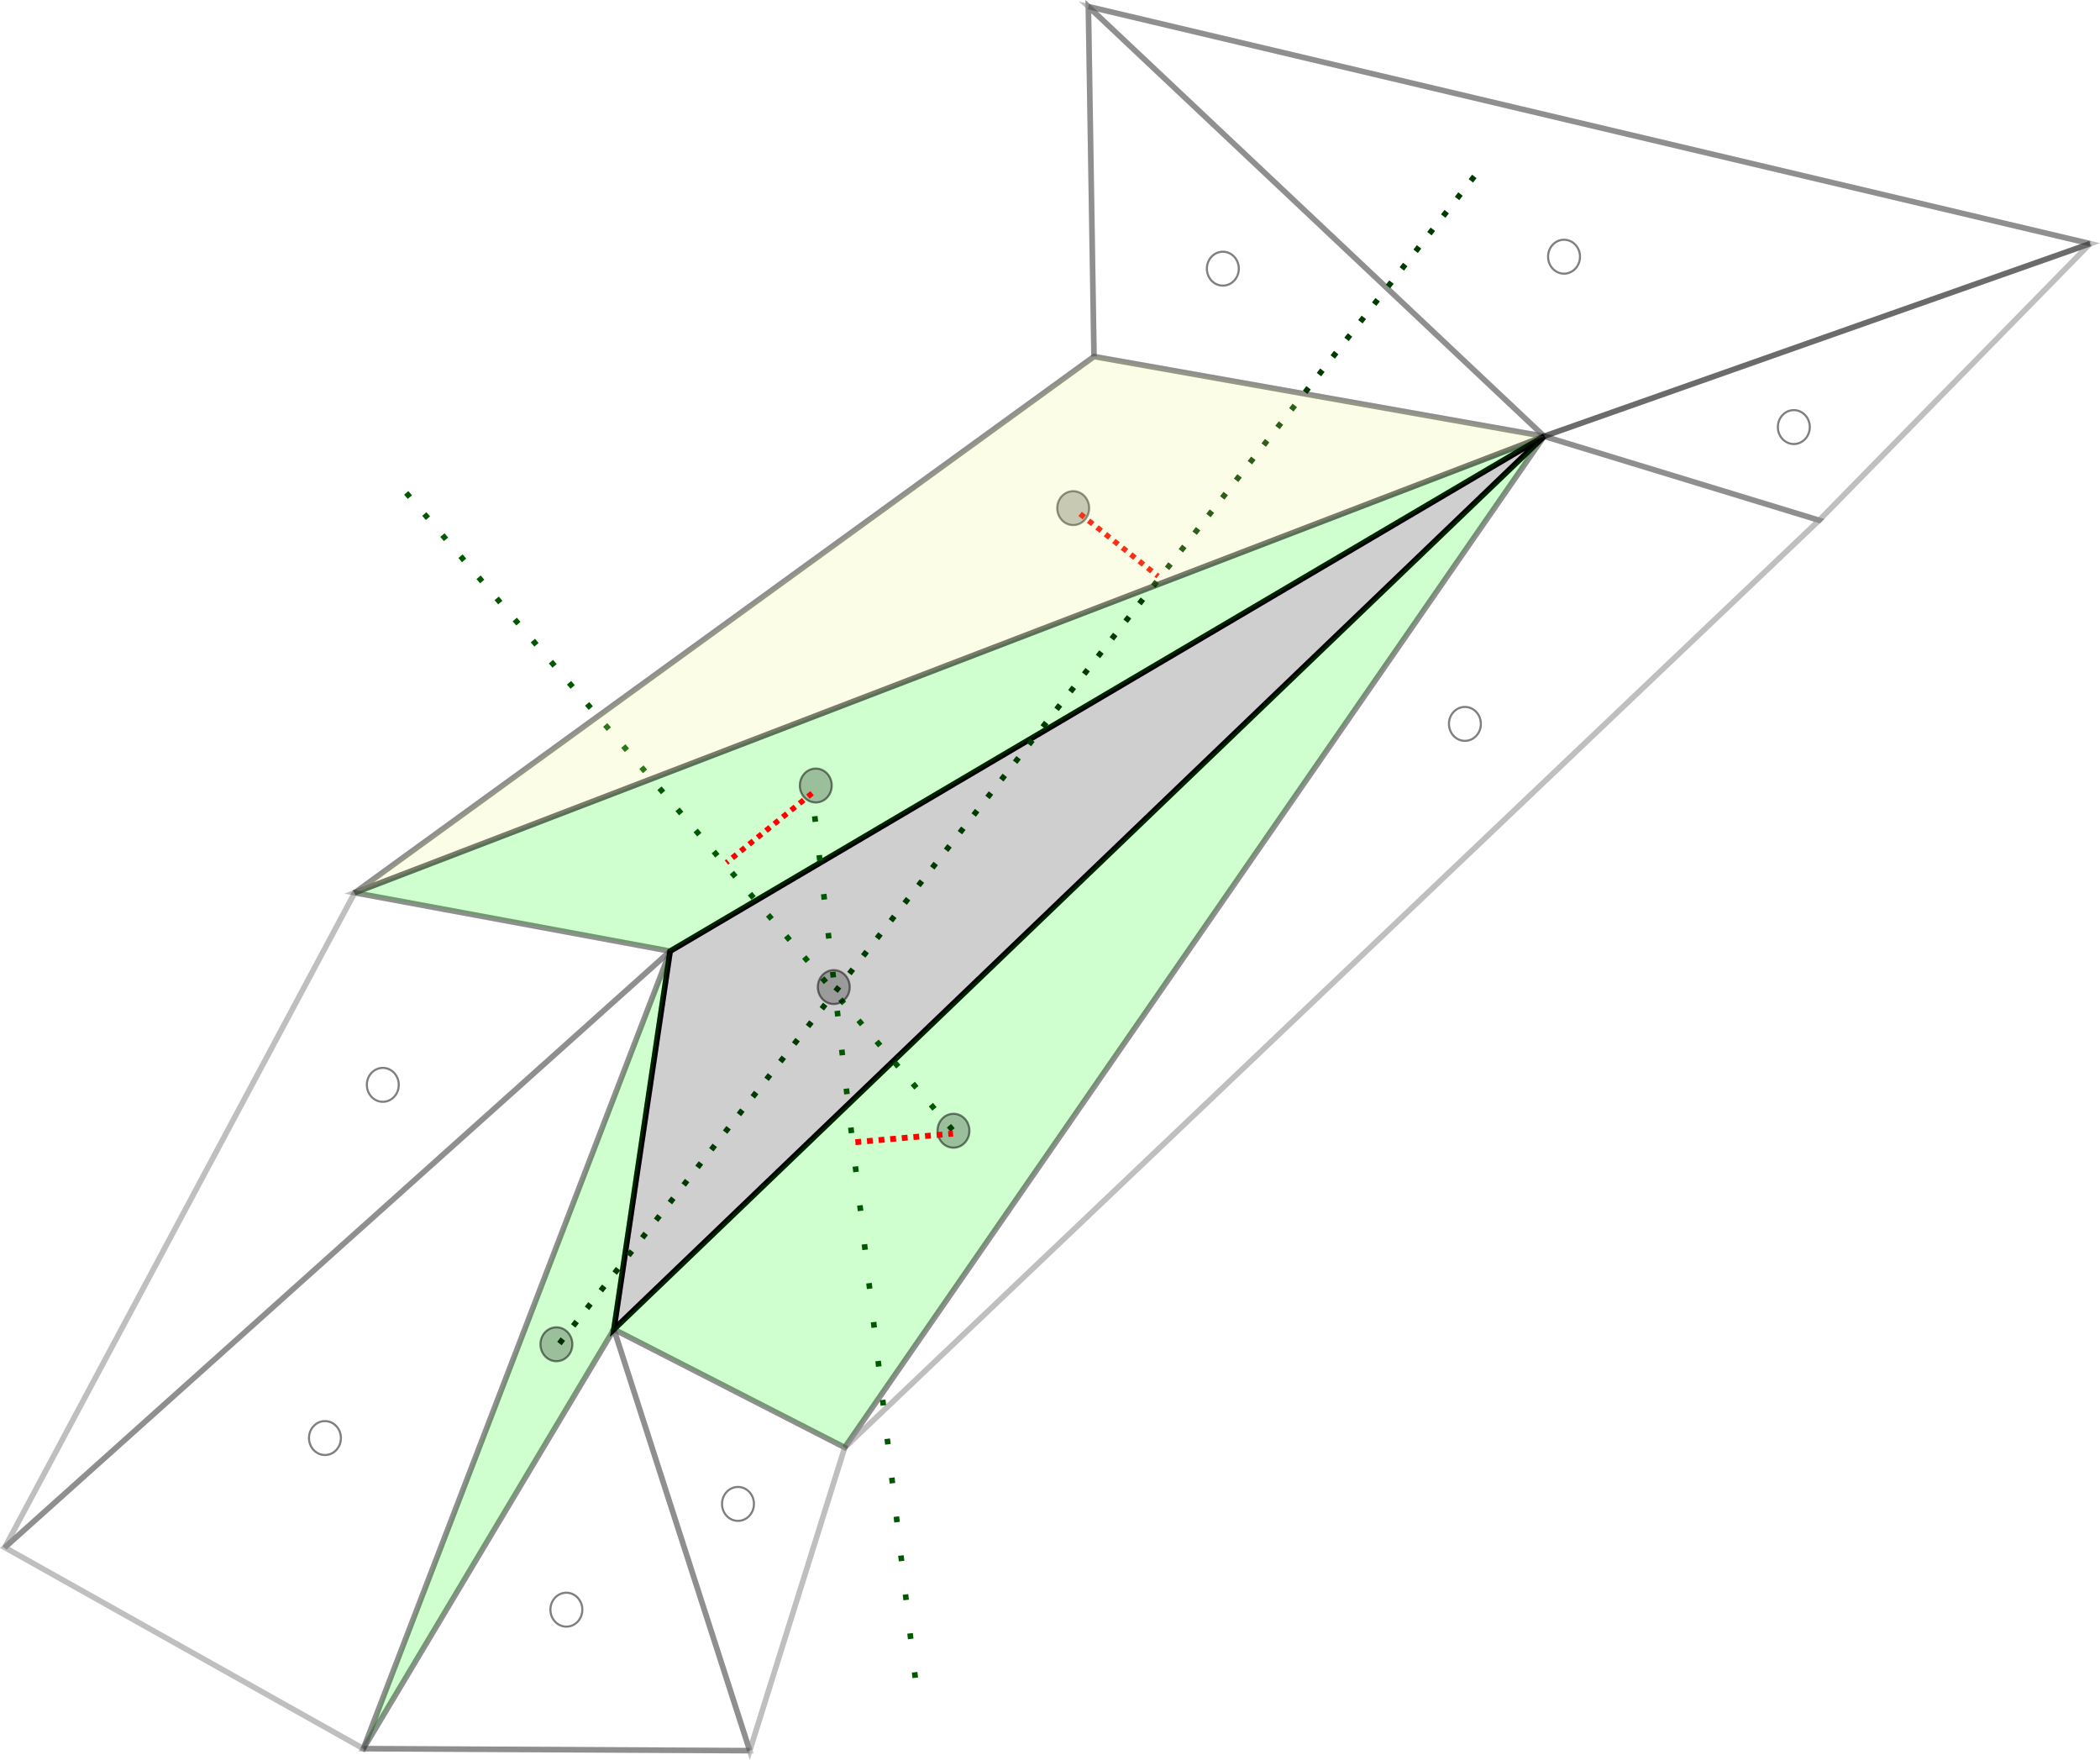 <?xml version="1.0" encoding="UTF-8" standalone="no"?>
<!-- Created with Inkscape (http://www.inkscape.org/) -->

<svg
   xmlns:dc="http://purl.org/dc/elements/1.1/"
   xmlns:cc="http://creativecommons.org/ns#"
   xmlns:rdf="http://www.w3.org/1999/02/22-rdf-syntax-ns#"
   xmlns:svg="http://www.w3.org/2000/svg"
   xmlns="http://www.w3.org/2000/svg"
   xmlns:sodipodi="http://sodipodi.sourceforge.net/DTD/sodipodi-0.dtd"
   xmlns:inkscape="http://www.inkscape.org/namespaces/inkscape"
   width="99.451mm"
   height="83.334mm"
   viewBox="0 0 99.451 83.334"
   version="1.1"
   id="svg8"
   sodipodi:docname="neighbor_ext_min3.svg"
   inkscape:version="0.92.4 5da689c313, 2019-01-14">
  <defs
     id="defs2" />
  <sodipodi:namedview
     id="base"
     pagecolor="#ffffff"
     bordercolor="#666666"
     borderopacity="1.0"
     inkscape:pageopacity="0.0"
     inkscape:pageshadow="2"
     inkscape:zoom="2.8"
     inkscape:cx="185.05016"
     inkscape:cy="217.43497"
     inkscape:document-units="mm"
     inkscape:current-layer="layer1"
     showgrid="false"
     inkscape:window-width="1608"
     inkscape:window-height="1015"
     inkscape:window-x="144"
     inkscape:window-y="0"
     inkscape:window-maximized="0" />
  <g
     inkscape:label="Calque 1"
     inkscape:groupmode="layer"
     id="layer1"
     transform="translate(-29.307,-146.884)">
    <path
       style="fill:#000000;fill-opacity:0.19;stroke:#000000;stroke-width:0.265px;stroke-linecap:butt;stroke-linejoin:miter;stroke-opacity:1"
       d="M 61.043,191.923 102.432,167.543 58.38,209.829 Z"
       id="path3721"
       inkscape:connector-curvature="0"
       sodipodi:nodetypes="cccc" />
    <path
       style="fill:none;stroke:#000000;stroke-width:0.265px;stroke-linecap:butt;stroke-linejoin:miter;stroke-opacity:0.251"
       d="m 81.116,163.766 -0.267,-16.571 21.583,20.348"
       id="path3749"
       inkscape:connector-curvature="0" />
    <path
       style="fill:none;stroke:#000000;stroke-width:0.265;stroke-linecap:butt;stroke-linejoin:miter;stroke-miterlimit:4;stroke-dasharray:none;stroke-opacity:0.25"
       d="m 80.849,147.195 47.44,11.225"
       id="path3751"
       inkscape:connector-curvature="0" />
    <path
       style="fill:none;stroke:#000000;stroke-width:0.265px;stroke-linecap:butt;stroke-linejoin:miter;stroke-opacity:0.251"
       d="m 102.432,167.543 25.858,-9.122"
       id="path3753"
       inkscape:connector-curvature="0" />
    <path
       style="fill:none;stroke:#000000;stroke-width:0.265px;stroke-linecap:butt;stroke-linejoin:miter;stroke-opacity:0.251"
       d="m 58.38,209.829 6.433,19.953"
       id="path3755"
       inkscape:connector-curvature="0" />
    <path
       style="fill:none;stroke:#000000;stroke-width:0.265px;stroke-linecap:butt;stroke-linejoin:miter;stroke-opacity:0.251"
       d="m 46.516,229.687 18.297,0.095"
       id="path3757"
       inkscape:connector-curvature="0"
       sodipodi:nodetypes="cc" />
    <path
       style="fill:none;fill-opacity:0.192;stroke:#000000;stroke-width:0.265px;stroke-linecap:butt;stroke-linejoin:miter;stroke-opacity:0.251"
       d="m 61.043,191.923 -14.939,-2.766 -16.571,31.003 31.51,-28.237"
       id="path4596"
       inkscape:connector-curvature="0" />
    <path
       style="fill:none;fill-opacity:0.19;stroke:#000000;stroke-width:0.265px;stroke-linecap:butt;stroke-linejoin:miter;stroke-opacity:0.251"
       d="m 58.38,209.829 -11.864,19.858 18.297,0.095 -6.433,-19.953 6.433,19.953 4.499,-14.356 -10.932,-5.596"
       id="path4598"
       inkscape:connector-curvature="0"
       sodipodi:nodetypes="ccccccc" />
    <path
       style="fill:#00fe00;fill-opacity:0.19;stroke:#000000;stroke-width:0.265px;stroke-linecap:butt;stroke-linejoin:miter;stroke-opacity:0.251"
       d="M 102.432,167.543 58.38,209.829 69.312,215.425 102.432,167.543"
       id="path4602"
       inkscape:connector-curvature="0"
       sodipodi:nodetypes="cccc" />
    <path
       style="fill:none;fill-opacity:0.192;stroke:#000000;stroke-width:0.267px;stroke-linecap:butt;stroke-linejoin:miter;stroke-opacity:0.251"
       d="M 102.432,167.543 69.312,215.425 115.458,171.52 Z"
       id="path4606"
       inkscape:connector-curvature="0"
       sodipodi:nodetypes="cccc" />
    <path
       style="fill:none;stroke:#000000;stroke-width:0.265px;stroke-linecap:butt;stroke-linejoin:miter;stroke-opacity:0.251"
       d="m 102.432,167.543 25.858,-9.122 -47.44,-11.225 21.583,20.348 -21.583,-20.348 0.267,16.571 21.315,3.777 -21.315,-3.777 -35.012,25.391 56.328,-21.614"
       id="path4608"
       inkscape:connector-curvature="0" />
    <path
       style="fill:#00fe00;fill-opacity:0.19;stroke:#000000;stroke-width:0.265px;stroke-linecap:butt;stroke-linejoin:miter;stroke-opacity:0.251"
       d="m 102.432,167.543 -56.328,21.614 14.939,2.766 z"
       id="path4610"
       inkscape:connector-curvature="0"
       sodipodi:nodetypes="cccc" />
    <path
       style="fill:#00fe00;fill-opacity:0.19;stroke:#000000;stroke-width:0.265px;stroke-linecap:butt;stroke-linejoin:miter;stroke-opacity:0.251"
       d="m 61.043,191.923 -14.527,37.765 11.864,-19.858 z"
       id="path4612"
       inkscape:connector-curvature="0" />
    <path
       style="fill:none;fill-opacity:0.192;stroke:#000000;stroke-width:0.265px;stroke-linecap:butt;stroke-linejoin:miter;stroke-opacity:0.251"
       d="m 61.043,191.923 -31.51,28.237 16.983,9.527 14.527,-37.765"
       id="path4646"
       inkscape:connector-curvature="0" />
    <path
       style="fill:none;stroke:#003b00;stroke-width:0.265;stroke-linecap:butt;stroke-linejoin:miter;stroke-miterlimit:4;stroke-dasharray:0.265, 0.795;stroke-dashoffset:0;stroke-opacity:1"
       d="m 55.799,210.503 43.4,-55.357 v 0"
       id="path4648"
       inkscape:connector-curvature="0"
       sodipodi:nodetypes="ccc" />
    <path
       style="fill:none;stroke:#005900;stroke-width:0.265;stroke-linecap:butt;stroke-linejoin:miter;stroke-miterlimit:4;stroke-dasharray:0.265, 1.59;stroke-dashoffset:0;stroke-opacity:1"
       d="m 72.652,226.332 c -3.711,-31.566 -4.886,-41.889 -4.886,-41.889"
       id="path4650"
       inkscape:connector-curvature="0"
       sodipodi:nodetypes="cc" />
    <path
       style="fill:none;stroke:#005900;stroke-width:0.263;stroke-linecap:butt;stroke-linejoin:miter;stroke-miterlimit:4;stroke-dasharray:0.263, 1.053;stroke-dashoffset:0;stroke-opacity:1"
       d="M 74.419,200.391 C 47.697,169.237 48.141,169.752 48.141,169.752"
       id="path4650-3"
       inkscape:connector-curvature="0" />
    <ellipse
       style="fill:#000000;fill-opacity:0.25;stroke:#000000;stroke-width:0.1;stroke-miterlimit:4;stroke-dasharray:none;stroke-dashoffset:0;stroke-opacity:0.502"
       id="path6360-56"
       cx="55.657"
       cy="210.538"
       rx="0.756"
       ry="0.803" />
    <ellipse
       style="fill:#000000;fill-opacity:0.25;stroke:#000000;stroke-width:0.1;stroke-miterlimit:4;stroke-dasharray:none;stroke-dashoffset:0;stroke-opacity:0.502"
       id="path6360-56-2"
       cx="67.941"
       cy="184.08"
       rx="0.756"
       ry="0.803" />
    <ellipse
       style="fill:#000000;fill-opacity:0.25;stroke:#000000;stroke-width:0.1;stroke-miterlimit:4;stroke-dasharray:none;stroke-dashoffset:0;stroke-opacity:0.502"
       id="path6360-56-1"
       cx="74.461"
       cy="200.427"
       rx="0.756"
       ry="0.803" />
    <ellipse
       style="fill:#000000;fill-opacity:0.25;stroke:#000000;stroke-width:0.1;stroke-miterlimit:4;stroke-dasharray:none;stroke-dashoffset:0;stroke-opacity:0.502"
       id="path6360-56-9-2"
       cx="80.131"
       cy="170.945"
       rx="0.756"
       ry="0.803" />
    <ellipse
       style="fill:none;fill-opacity:0.25;stroke:#000000;stroke-width:0.1;stroke-miterlimit:4;stroke-dasharray:none;stroke-dashoffset:0;stroke-opacity:0.502"
       id="path6360-56-9-7"
       cx="103.376"
       cy="159.039"
       rx="0.756"
       ry="0.803" />
    <ellipse
       style="fill:none;fill-opacity:0.251;stroke:#000000;stroke-width:0.1;stroke-miterlimit:4;stroke-dasharray:none;stroke-dashoffset:0;stroke-opacity:0.502"
       id="path6360-56-9-0"
       cx="98.682"
       cy="181.162"
       rx="0.756"
       ry="0.803" />
    <ellipse
       style="fill:#000000;fill-opacity:0.25;stroke:#000000;stroke-width:0.1;stroke-miterlimit:4;stroke-dasharray:none;stroke-dashoffset:0;stroke-opacity:0.502"
       id="path6360-56-9-9"
       cx="68.792"
       cy="193.624"
       rx="0.756"
       ry="0.803" />
    <ellipse
       style="fill:none;fill-opacity:0.25;stroke:#000000;stroke-width:0.1;stroke-miterlimit:4;stroke-dasharray:none;stroke-dashoffset:0;stroke-opacity:0.502"
       id="path6360-56-9-3"
       cx="87.218"
       cy="159.606"
       rx="0.756"
       ry="0.803" />
    <ellipse
       style="fill:none;fill-opacity:0.25;stroke:#000000;stroke-width:0.1;stroke-miterlimit:4;stroke-dasharray:none;stroke-dashoffset:0;stroke-opacity:0.502"
       id="path6360-56-9-6"
       cx="47.436"
       cy="198.254"
       rx="0.756"
       ry="0.803" />
    <ellipse
       style="fill:none;fill-opacity:0.25;stroke:#000000;stroke-width:0.1;stroke-miterlimit:4;stroke-dasharray:none;stroke-dashoffset:0;stroke-opacity:0.502"
       id="path6360-56-9-06"
       cx="44.696"
       cy="214.979"
       rx="0.756"
       ry="0.803" />
    <ellipse
       style="fill:none;fill-opacity:0.25;stroke:#000000;stroke-width:0.1;stroke-miterlimit:4;stroke-dasharray:none;stroke-dashoffset:0;stroke-opacity:0.502"
       id="path6360-56-9-26"
       cx="56.129"
       cy="223.106"
       rx="0.756"
       ry="0.803" />
    <ellipse
       style="fill:none;fill-opacity:0.25;stroke:#000000;stroke-width:0.1;stroke-miterlimit:4;stroke-dasharray:none;stroke-dashoffset:0;stroke-opacity:0.502"
       id="path6360-56-9-1"
       cx="64.256"
       cy="218.097"
       rx="0.756"
       ry="0.803" />
    <path
       style="fill:none;fill-opacity:0.192;stroke:#000000;stroke-width:0.265px;stroke-linecap:butt;stroke-linejoin:miter;stroke-opacity:0.251"
       d="m 128.289,158.421 -25.858,9.122 13.027,3.977 12.831,-13.1"
       id="path8340"
       inkscape:connector-curvature="0" />
    <ellipse
       style="fill:none;fill-opacity:0.25;stroke:#000000;stroke-width:0.1;stroke-miterlimit:4;stroke-dasharray:none;stroke-dashoffset:0;stroke-opacity:0.502"
       id="path6360-56-9-7-7"
       cx="114.258"
       cy="167.107"
       rx="0.756"
       ry="0.803" />
    <path
       style="fill:none;stroke:#fd0000;stroke-width:0.256;stroke-linecap:butt;stroke-linejoin:miter;stroke-miterlimit:4;stroke-dasharray:0.256, 0.256;stroke-dashoffset:0;stroke-opacity:1"
       d="m 80.459,171.218 3.691,2.951 v 0"
       id="path11141"
       inkscape:connector-curvature="0"
       sodipodi:nodetypes="ccc" />
    <path
       style="fill:none;stroke:#ff0000;stroke-width:0.256;stroke-linecap:butt;stroke-linejoin:miter;stroke-miterlimit:4;stroke-dasharray:0.256, 0.256;stroke-dashoffset:0;stroke-opacity:1"
       d="m 67.766,184.444 -4.055,3.286 v 0 0"
       id="path11147"
       inkscape:connector-curvature="0" />
    <path
       style="fill:none;stroke:#ff0000;stroke-width:0.276;stroke-linecap:butt;stroke-linejoin:miter;stroke-miterlimit:4;stroke-dasharray:0.276, 0.276;stroke-dashoffset:0;stroke-opacity:1"
       d="m 69.815,200.969 4.624,-0.406"
       id="path11153"
       inkscape:connector-curvature="0" />
    <path
       style="fill:#edf67f;fill-opacity:0.192;stroke:#000000;stroke-width:0.265px;stroke-linecap:butt;stroke-linejoin:miter;stroke-opacity:0.251"
       d="m 81.116,163.766 -35.012,25.391 56.328,-21.614 z"
       id="path13348"
       inkscape:connector-curvature="0" />
  </g>
</svg>
